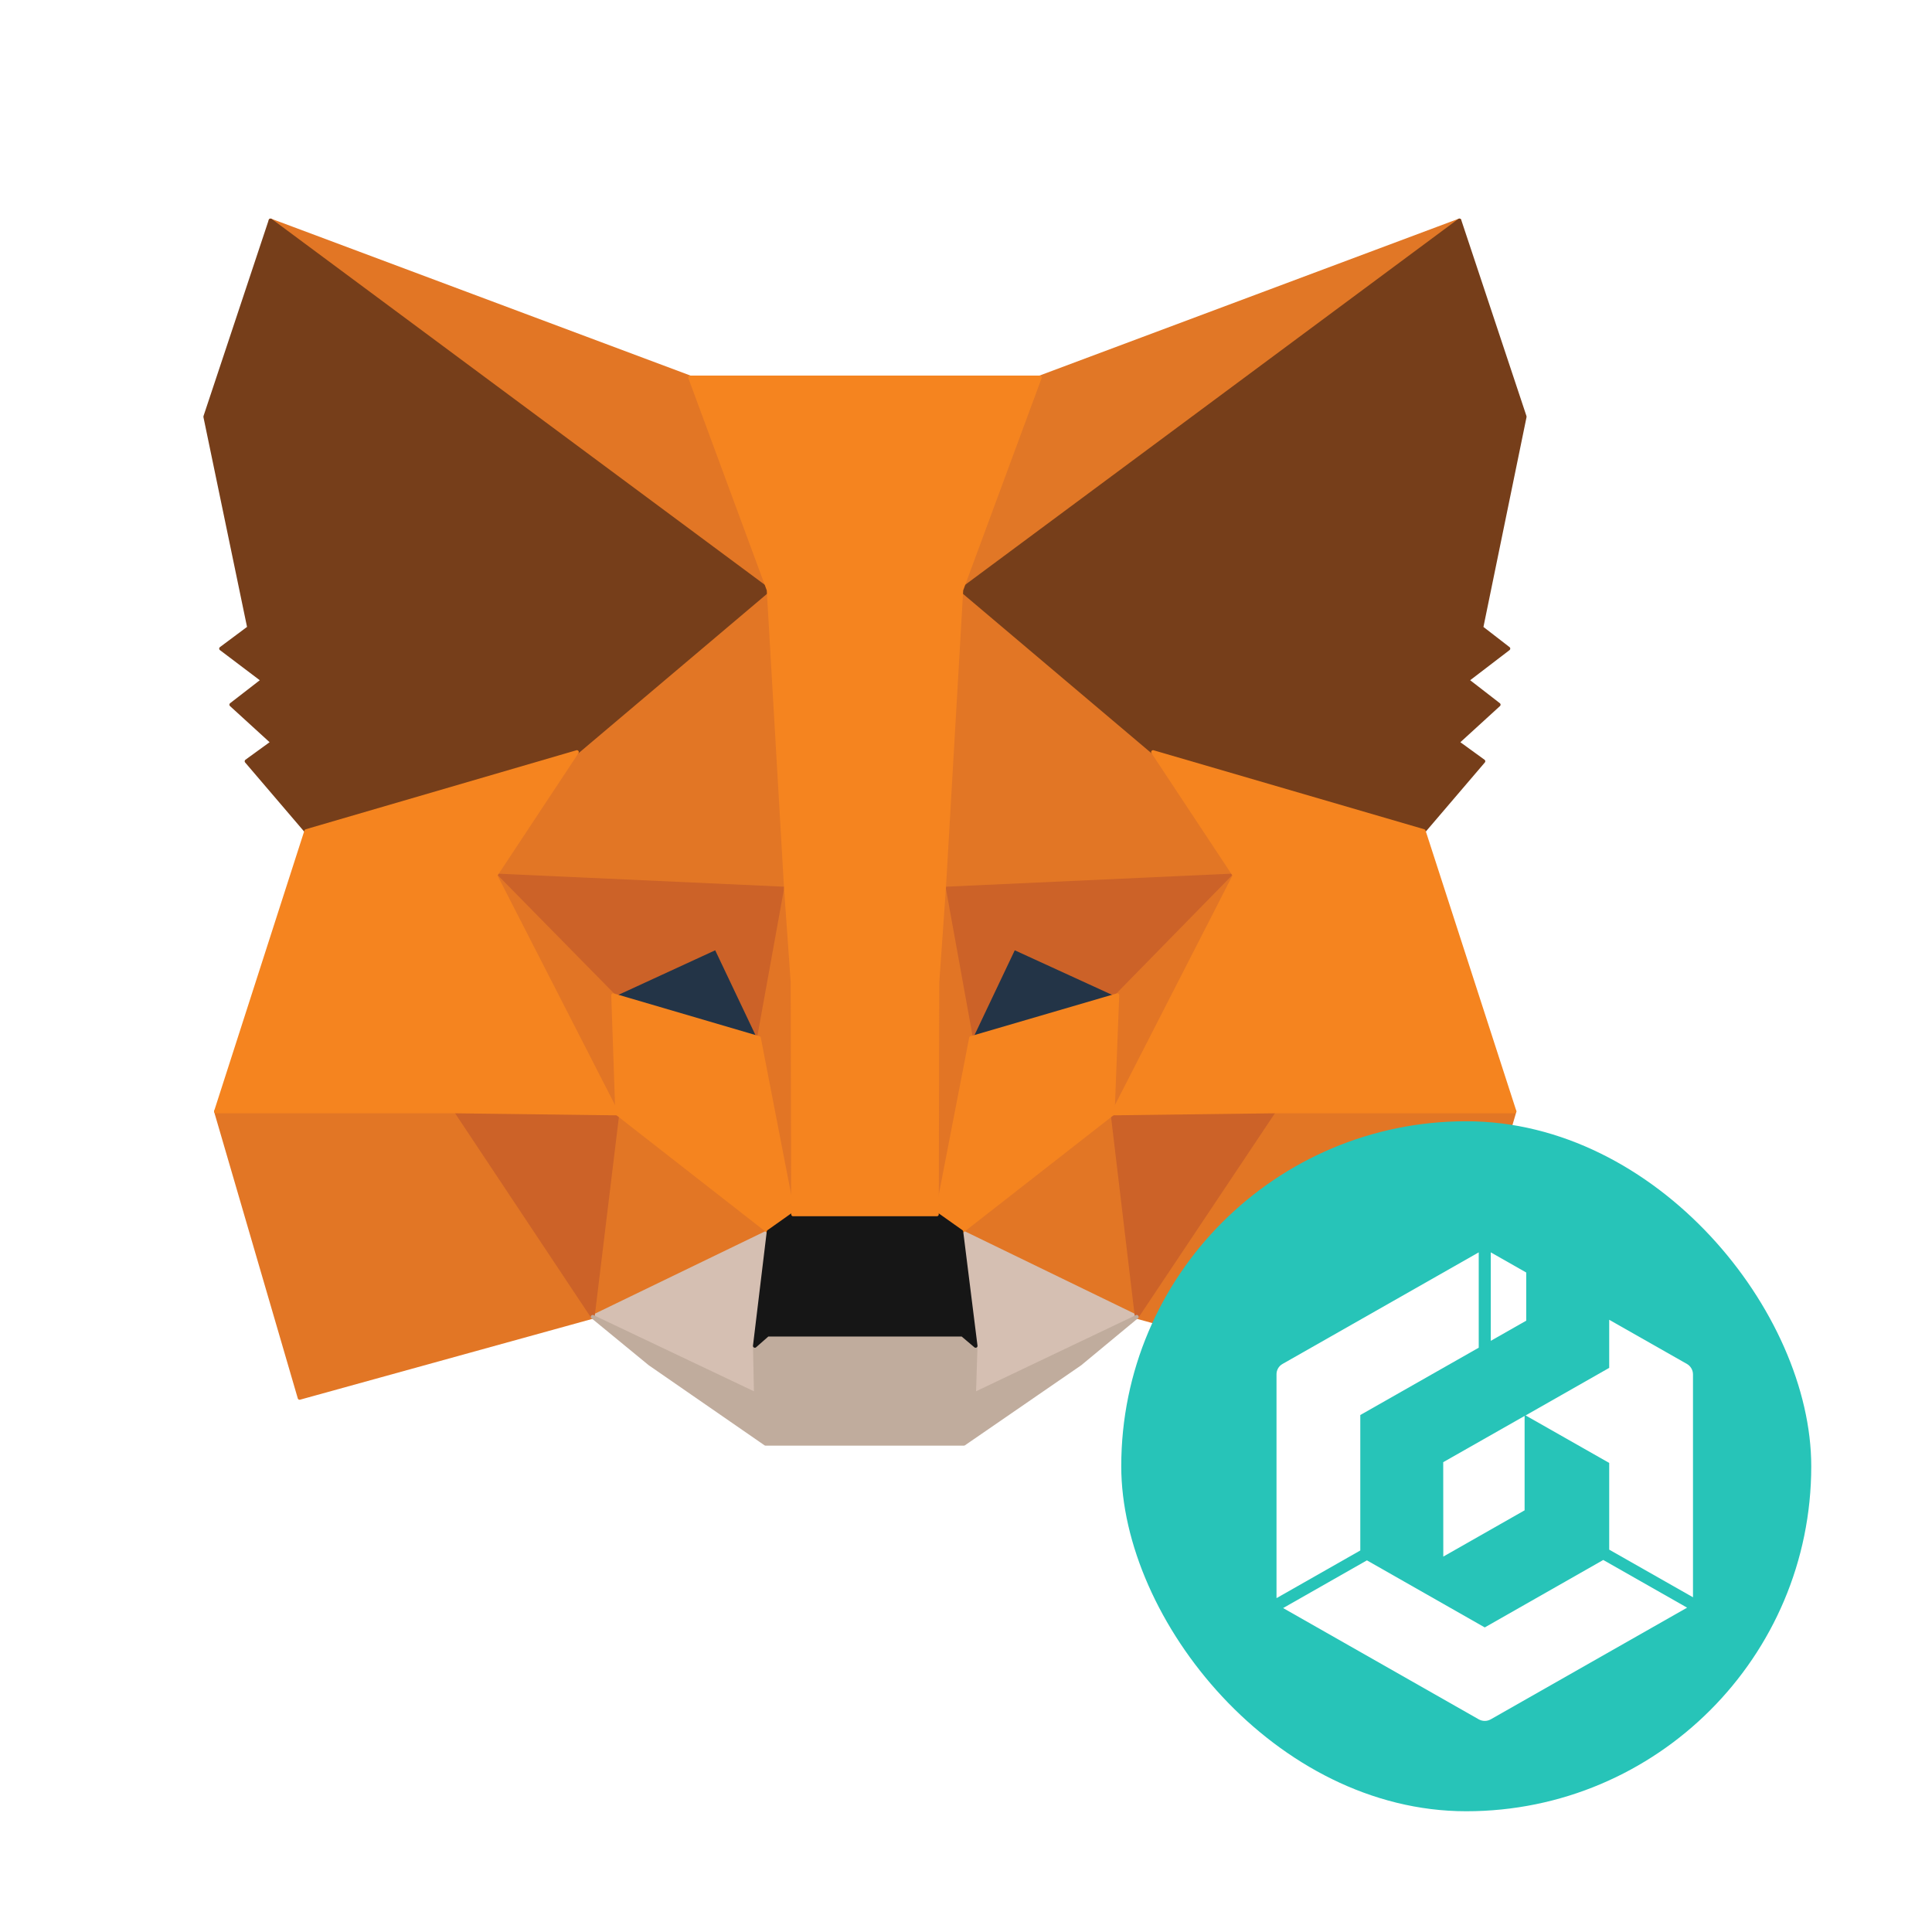 <svg width="128" height="128" viewBox="0 0 128 128" fill="none" xmlns="http://www.w3.org/2000/svg">
<rect width="128" height="128" fill="white"/>
<path d="M96.691 14.606L62.543 39.933L68.893 25.007L96.691 14.606Z" fill="#E17726" stroke="#E17726" stroke-width="0.25" stroke-linecap="round" stroke-linejoin="round"/>
<path d="M17.924 14.606L51.768 40.169L45.722 25.007L17.924 14.606Z" fill="#E27625" stroke="#E27625" stroke-width="0.25" stroke-linecap="round" stroke-linejoin="round"/>
<path d="M84.397 73.33L75.311 87.243L94.766 92.612L100.339 73.634L84.397 73.33Z" fill="#E27625" stroke="#E27625" stroke-width="0.25" stroke-linecap="round" stroke-linejoin="round"/>
<path d="M14.309 73.634L19.849 92.612L39.271 87.243L30.218 73.33L14.309 73.634Z" fill="#E27625" stroke="#E27625" stroke-width="0.25" stroke-linecap="round" stroke-linejoin="round"/>
<path d="M38.224 49.827L32.819 57.999L52.072 58.877L51.43 38.109L38.224 49.827Z" fill="#E27625" stroke="#E27625" stroke-width="0.25" stroke-linecap="round" stroke-linejoin="round"/>
<path d="M76.391 49.827L62.982 37.873L62.543 58.877L81.796 57.999L76.391 49.827Z" fill="#E27625" stroke="#E27625" stroke-width="0.25" stroke-linecap="round" stroke-linejoin="round"/>
<path d="M39.27 87.243L50.923 81.604L40.892 73.769L39.27 87.243Z" fill="#E27625" stroke="#E27625" stroke-width="0.25" stroke-linecap="round" stroke-linejoin="round"/>
<path d="M63.691 81.604L75.311 87.243L73.723 73.769L63.691 81.604Z" fill="#E27625" stroke="#E27625" stroke-width="0.25" stroke-linecap="round" stroke-linejoin="round"/>
<path d="M75.311 87.243L63.691 81.603L64.637 89.168L64.536 92.376L75.311 87.243Z" fill="#D5BFB2" stroke="#D5BFB2" stroke-width="0.25" stroke-linecap="round" stroke-linejoin="round"/>
<path d="M39.27 87.243L50.079 92.376L50.012 89.168L50.924 81.603L39.27 87.243Z" fill="#D5BFB2" stroke="#D5BFB2" stroke-width="0.25" stroke-linecap="round" stroke-linejoin="round"/>
<path d="M50.282 68.771L40.622 65.934L47.445 62.794L50.282 68.771Z" fill="#233447" stroke="#233447" stroke-width="0.25" stroke-linecap="round" stroke-linejoin="round"/>
<path d="M64.333 68.771L67.17 62.794L74.027 65.934L64.333 68.771Z" fill="#233447" stroke="#233447" stroke-width="0.25" stroke-linecap="round" stroke-linejoin="round"/>
<path d="M39.271 87.243L40.959 73.33L30.218 73.634L39.271 87.243Z" fill="#CC6228" stroke="#CC6228" stroke-width="0.25" stroke-linecap="round" stroke-linejoin="round"/>
<path d="M73.656 73.33L75.311 87.243L84.397 73.634L73.656 73.33Z" fill="#CC6228" stroke="#CC6228" stroke-width="0.25" stroke-linecap="round" stroke-linejoin="round"/>
<path d="M81.796 57.999L62.543 58.877L64.333 68.771L67.17 62.794L74.027 65.935L81.796 57.999Z" fill="#CC6228" stroke="#CC6228" stroke-width="0.25" stroke-linecap="round" stroke-linejoin="round"/>
<path d="M40.622 65.935L47.444 62.794L50.282 68.771L52.072 58.877L32.819 57.999L40.622 65.935Z" fill="#CC6228" stroke="#CC6228" stroke-width="0.25" stroke-linecap="round" stroke-linejoin="round"/>
<path d="M32.819 57.999L40.892 73.769L40.622 65.935L32.819 57.999Z" fill="#E27525" stroke="#E27525" stroke-width="0.25" stroke-linecap="round" stroke-linejoin="round"/>
<path d="M74.027 65.935L73.723 73.769L81.796 57.999L74.027 65.935Z" fill="#E27525" stroke="#E27525" stroke-width="0.25" stroke-linecap="round" stroke-linejoin="round"/>
<path d="M52.072 58.877L50.282 68.771L52.545 80.455L53.052 65.057L52.072 58.877Z" fill="#E27525" stroke="#E27525" stroke-width="0.25" stroke-linecap="round" stroke-linejoin="round"/>
<path d="M62.543 58.877L61.597 65.023L62.07 80.455L64.333 68.771L62.543 58.877Z" fill="#E27525" stroke="#E27525" stroke-width="0.25" stroke-linecap="round" stroke-linejoin="round"/>
<path d="M64.333 68.771L62.07 80.455L63.691 81.603L73.723 73.769L74.027 65.935L64.333 68.771Z" fill="#F5841F" stroke="#F5841F" stroke-width="0.25" stroke-linecap="round" stroke-linejoin="round"/>
<path d="M40.622 65.935L40.892 73.769L50.924 81.603L52.545 80.455L50.282 68.771L40.622 65.935Z" fill="#F5841F" stroke="#F5841F" stroke-width="0.25" stroke-linecap="round" stroke-linejoin="round"/>
<path d="M64.536 92.376L64.637 89.168L63.759 88.425H50.856L50.012 89.168L50.079 92.376L39.27 87.243L43.054 90.35L50.721 95.652H63.86L71.561 90.35L75.311 87.243L64.536 92.376Z" fill="#C0AC9D" stroke="#C0AC9D" stroke-width="0.25" stroke-linecap="round" stroke-linejoin="round"/>
<path d="M63.691 81.603L62.07 80.455H52.545L50.924 81.603L50.011 89.167L50.856 88.424H63.759L64.637 89.167L63.691 81.603Z" fill="#161616" stroke="#161616" stroke-width="0.25" stroke-linecap="round" stroke-linejoin="round"/>
<path d="M98.144 41.587L101.015 27.607L96.691 14.606L63.691 39.089L76.391 49.827L94.327 55.061L98.279 50.435L96.556 49.185L99.292 46.687L97.198 45.066L99.934 42.972L98.144 41.587Z" fill="#763E1A" stroke="#763E1A" stroke-width="0.25" stroke-linecap="round" stroke-linejoin="round"/>
<path d="M13.6 27.607L16.505 41.587L14.647 42.972L17.417 45.066L15.323 46.687L18.059 49.185L16.336 50.435L20.288 55.061L38.224 49.827L50.924 39.089L17.924 14.606L13.6 27.607Z" fill="#763E1A" stroke="#763E1A" stroke-width="0.25" stroke-linecap="round" stroke-linejoin="round"/>
<path d="M94.327 55.061L76.392 49.827L81.796 57.999L73.723 73.769L84.397 73.634H100.34L94.327 55.061Z" fill="#F5841F" stroke="#F5841F" stroke-width="0.25" stroke-linecap="round" stroke-linejoin="round"/>
<path d="M38.223 49.827L20.288 55.061L14.309 73.634H30.218L40.892 73.769L32.819 57.999L38.223 49.827Z" fill="#F5841F" stroke="#F5841F" stroke-width="0.25" stroke-linecap="round" stroke-linejoin="round"/>
<path d="M62.543 58.877L63.691 39.088L68.893 25.007H45.722L50.924 39.088L52.072 58.877L52.511 65.09L52.545 80.455H62.07L62.104 65.09L62.543 58.877Z" fill="#F5841F" stroke="#F5841F" stroke-width="0.25" stroke-linecap="round" stroke-linejoin="round"/>
<g filter="url(#filter0_d_2463_25156)">
<rect x="75.429" y="75.429" width="45.714" height="45.714" rx="22.857" fill="#27C4B8"/>
</g>
<path d="M98.768 88.834L101.116 87.498V84.307L98.768 82.972V88.834Z" fill="white"/>
<path d="M90.123 102.723V93.749L97.97 89.288V82.972L84.97 90.366C84.722 90.505 84.572 90.767 84.572 91.047V105.835C84.572 105.848 84.576 105.865 84.576 105.879L90.123 102.723Z" fill="white"/>
<path d="M106.22 103.352L98.369 107.821L90.562 103.378L85.01 106.538L97.97 113.91C98.094 113.98 98.231 114.015 98.369 114.015C98.506 114.015 98.644 113.98 98.767 113.91L111.767 106.516C111.772 106.516 111.772 106.512 111.776 106.512L106.22 103.352Z" fill="white"/>
<path d="M111.767 90.367L106.614 87.439V90.625L101.075 93.776L106.614 96.923V102.668L112.165 105.823V91.048C112.161 90.769 112.01 90.507 111.767 90.367Z" fill="white"/>
<path d="M95.617 96.873L95.622 103.128L101.009 100.063V93.809L95.617 96.873Z" fill="white"/>
<defs>
<filter id="filter0_d_2463_25156" x="69.714" y="69.714" width="54.857" height="54.857" filterUnits="userSpaceOnUse" color-interpolation-filters="sRGB">
<feFlood flood-opacity="0" result="BackgroundImageFix"/>
<feColorMatrix in="SourceAlpha" type="matrix" values="0 0 0 0 0 0 0 0 0 0 0 0 0 0 0 0 0 0 127 0" result="hardAlpha"/>
<feOffset dx="-1.143" dy="-1.143"/>
<feGaussianBlur stdDeviation="2.286"/>
<feComposite in2="hardAlpha" operator="out"/>
<feColorMatrix type="matrix" values="0 0 0 0 0 0 0 0 0 0 0 0 0 0 0 0 0 0 0.24 0"/>
<feBlend mode="normal" in2="BackgroundImageFix" result="effect1_dropShadow_2463_25156"/>
<feBlend mode="normal" in="SourceGraphic" in2="effect1_dropShadow_2463_25156" result="shape"/>
</filter>
</defs>
</svg>
